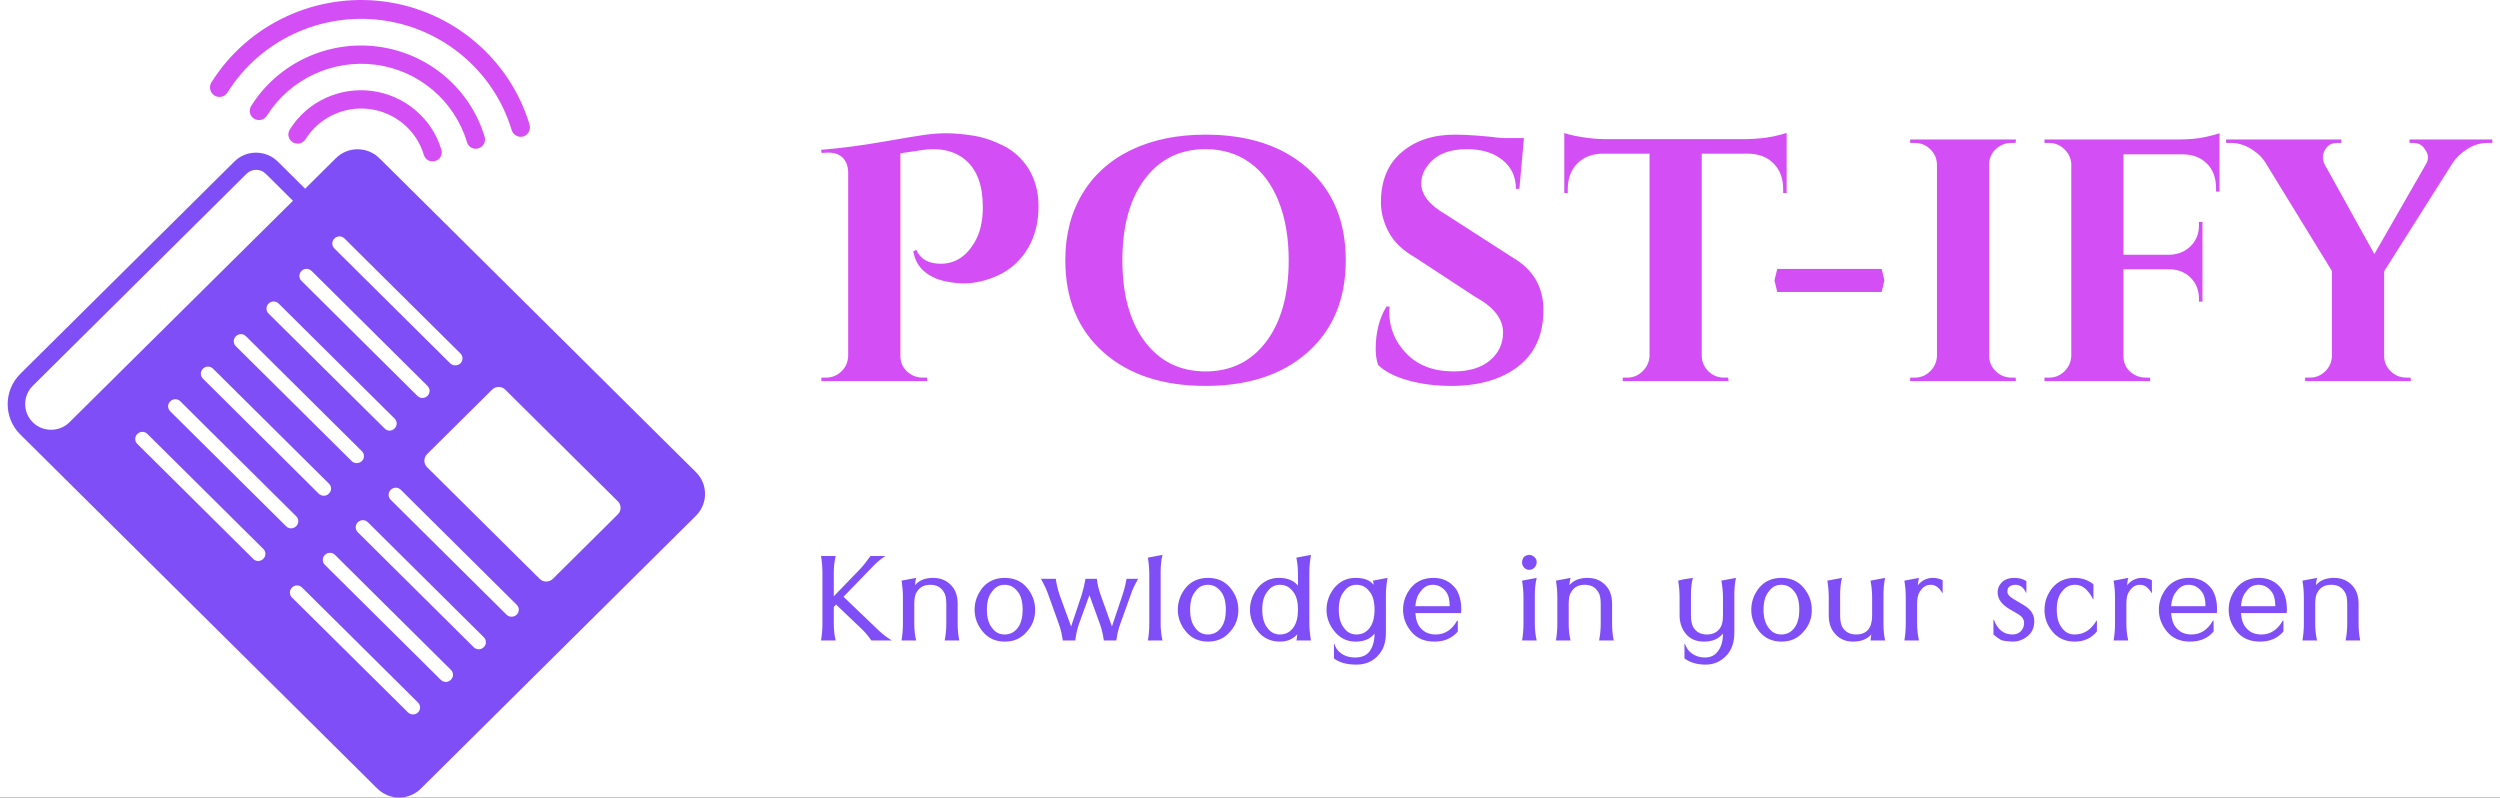 <svg width="163" height="52" viewBox="0 0 163 52" fill="none" xmlns="http://www.w3.org/2000/svg">
<rect width="163" height="52" fill="#1E1E1E"/>
<g clip-path="url(#clip0_0_1)">
<rect width="1920" height="1080" transform="translate(-131 -24)" fill="white"/>
<path d="M1676 75H-18V77H1676V75Z" fill="#EEEEEE" mask="url(#path-1-inside-1_0_1)"/>
<path d="M28.776 9.756C28.168 7.714 26.382 6.214 24.261 5.931C22.128 5.648 20.019 6.632 18.89 8.452C18.717 8.735 18.804 9.104 19.089 9.277C19.374 9.449 19.746 9.363 19.92 9.08C20.801 7.665 22.45 6.89 24.112 7.112C25.774 7.333 27.163 8.502 27.635 10.101C27.709 10.335 27.907 10.495 28.131 10.519C28.218 10.531 28.292 10.519 28.379 10.495C28.689 10.408 28.875 10.076 28.776 9.756Z" fill="#D44EF6"/>
<path d="M31.603 8.932C30.661 5.783 27.932 3.47 24.645 3.04C21.371 2.609 18.121 4.122 16.372 6.915C16.199 7.198 16.286 7.567 16.571 7.739C16.856 7.911 17.228 7.825 17.402 7.542C18.903 5.156 21.681 3.852 24.496 4.221C27.312 4.59 29.643 6.583 30.45 9.277C30.524 9.51 30.723 9.67 30.946 9.695C31.033 9.707 31.107 9.695 31.194 9.67C31.516 9.572 31.69 9.24 31.603 8.932Z" fill="#D44EF6"/>
<path d="M34.53 8.133C33.24 3.839 29.519 0.69 25.054 0.1C20.589 -0.491 16.162 1.576 13.78 5.377C13.607 5.66 13.693 6.041 13.979 6.226C14.053 6.275 14.14 6.3 14.227 6.312C14.462 6.349 14.698 6.238 14.834 6.029C16.955 2.634 20.912 0.789 24.906 1.318C28.899 1.847 32.211 4.664 33.364 8.489C33.464 8.809 33.811 8.994 34.133 8.895C34.431 8.797 34.617 8.465 34.53 8.133Z" fill="#D44EF6"/>
<path d="M45.383 30.792L24.744 10.322C23.951 9.535 22.673 9.535 21.892 10.322L19.895 12.303L18.121 10.544C17.328 9.756 16.05 9.756 15.269 10.544L1.328 24.371C0.224 25.465 0.224 27.249 1.328 28.332L24.596 51.41C25.389 52.197 26.667 52.197 27.448 51.41L45.383 33.621C46.164 32.834 46.164 31.567 45.383 30.792ZM4.528 27.532C3.87 28.184 2.791 28.184 2.134 27.532C1.477 26.88 1.477 25.81 2.134 25.158L16.075 11.331C16.422 10.987 16.98 10.987 17.328 11.331L19.101 13.09L4.528 27.532ZM16.509 36.438L8.956 28.947C8.77 28.762 8.77 28.479 8.956 28.295C9.142 28.11 9.427 28.11 9.613 28.295L17.166 35.787C17.352 35.971 17.352 36.254 17.166 36.438C16.98 36.623 16.683 36.623 16.509 36.438ZM18.655 34.31L11.101 26.819C10.915 26.634 10.915 26.351 11.101 26.167C11.287 25.982 11.573 25.982 11.759 26.167L19.312 33.658C19.498 33.843 19.498 34.126 19.312 34.31C19.126 34.495 18.828 34.495 18.655 34.31ZM20.788 32.194L13.235 24.691C13.049 24.506 13.049 24.223 13.235 24.039C13.421 23.854 13.706 23.854 13.892 24.039L21.445 31.53C21.631 31.715 21.631 31.998 21.445 32.182C21.259 32.367 20.974 32.367 20.788 32.194ZM22.934 30.066L15.38 22.575C15.194 22.39 15.194 22.107 15.38 21.923C15.566 21.738 15.852 21.738 16.038 21.923L23.591 29.414C23.777 29.599 23.777 29.882 23.591 30.066C23.405 30.238 23.107 30.238 22.934 30.066ZM25.079 27.938L17.514 20.447C17.328 20.262 17.328 19.979 17.514 19.794C17.7 19.61 17.985 19.61 18.171 19.794L25.724 27.286C25.91 27.471 25.91 27.754 25.724 27.938C25.538 28.123 25.253 28.123 25.079 27.938ZM27.213 25.81L19.659 18.318C19.473 18.134 19.473 17.851 19.659 17.666C19.845 17.482 20.131 17.482 20.317 17.666L27.87 25.158C28.056 25.343 28.056 25.625 27.87 25.81C27.684 25.994 27.399 25.994 27.213 25.81ZM29.358 23.694L21.805 16.203C21.619 16.018 21.619 15.735 21.805 15.55C21.991 15.366 22.276 15.366 22.462 15.55L30.016 23.042C30.202 23.227 30.202 23.51 30.016 23.694C29.83 23.866 29.544 23.866 29.358 23.694ZM26.605 46.452L19.039 38.96C18.853 38.776 18.853 38.493 19.039 38.308C19.225 38.124 19.511 38.124 19.697 38.308L27.25 45.8C27.436 45.984 27.436 46.267 27.25 46.452C27.076 46.624 26.779 46.624 26.605 46.452ZM28.738 44.324L21.185 36.832C20.999 36.648 20.999 36.365 21.185 36.18C21.371 35.996 21.656 35.996 21.842 36.18L29.396 43.672C29.582 43.856 29.582 44.139 29.396 44.324C29.222 44.508 28.924 44.508 28.738 44.324ZM30.884 42.196L23.331 34.704C23.145 34.52 23.145 34.236 23.331 34.052C23.517 33.867 23.802 33.867 23.988 34.052L31.541 41.544C31.727 41.728 31.727 42.011 31.541 42.196C31.355 42.38 31.07 42.38 30.884 42.196ZM33.03 40.08L25.476 32.588C25.29 32.404 25.29 32.121 25.476 31.936C25.662 31.752 25.948 31.752 26.134 31.936L33.687 39.428C33.873 39.612 33.873 39.895 33.687 40.08C33.501 40.252 33.203 40.252 33.03 40.08ZM36.044 37.742C35.808 37.976 35.423 37.976 35.188 37.742L27.845 30.46C27.61 30.226 27.61 29.845 27.845 29.611L32.087 25.404C32.323 25.17 32.707 25.17 32.943 25.404L40.285 32.687C40.521 32.92 40.521 33.302 40.285 33.535L36.044 37.742Z" fill="#804EF6"/>
<path d="M59.748 16.295C60.005 16.895 60.534 17.195 61.336 17.195C62.243 17.195 62.969 16.745 63.514 15.845C63.892 15.23 64.081 14.45 64.081 13.505C64.081 12.11 63.71 11.089 62.969 10.444C62.41 9.964 61.699 9.724 60.837 9.724C60.64 9.724 60.436 9.739 60.224 9.769L58.704 9.994V23.203C58.704 23.608 58.848 23.946 59.135 24.216C59.422 24.486 59.763 24.621 60.156 24.621H60.451V24.846H53.554V24.621H53.849C54.242 24.621 54.579 24.486 54.858 24.216C55.138 23.946 55.286 23.608 55.301 23.203V11.209C55.286 10.819 55.169 10.512 54.949 10.287C54.73 10.062 54.408 9.949 53.985 9.949C53.879 9.949 53.743 9.957 53.577 9.972L53.531 9.769C54.817 9.664 56.167 9.488 57.581 9.24C58.995 8.993 59.925 8.839 60.372 8.779C60.818 8.719 61.272 8.689 61.733 8.689C62.194 8.689 62.75 8.738 63.4 8.835C64.051 8.933 64.716 9.15 65.397 9.488C66.078 9.826 66.63 10.324 67.053 10.984C67.492 11.704 67.711 12.518 67.711 13.426C67.711 14.334 67.545 15.132 67.212 15.822C66.577 17.142 65.488 17.983 63.945 18.343C63.567 18.433 63.208 18.478 62.867 18.478C62.527 18.478 62.206 18.448 61.903 18.388C61.283 18.298 60.761 18.088 60.337 17.758C59.914 17.428 59.649 16.97 59.544 16.385L59.748 16.295ZM78.601 8.779C81.399 8.779 83.623 9.514 85.271 10.984C86.92 12.455 87.744 14.45 87.744 16.97C87.744 19.49 86.92 21.485 85.271 22.956C83.623 24.426 81.399 25.161 78.601 25.161C75.803 25.161 73.579 24.426 71.931 22.956C70.282 21.485 69.458 19.49 69.458 16.97C69.458 15.305 69.832 13.854 70.581 12.616C71.33 11.378 72.392 10.429 73.769 9.769C75.145 9.109 76.756 8.779 78.601 8.779ZM78.601 24.216C80.265 24.216 81.585 23.567 82.56 22.269C83.536 20.972 84.023 19.205 84.023 16.97C84.023 15.5 83.804 14.217 83.365 13.122C82.927 12.027 82.299 11.187 81.482 10.602C80.666 10.017 79.705 9.724 78.601 9.724C76.937 9.724 75.618 10.373 74.642 11.671C73.666 12.968 73.179 14.735 73.179 16.97C73.179 19.205 73.666 20.972 74.642 22.269C75.618 23.567 76.937 24.216 78.601 24.216ZM89.695 22.753C89.695 21.673 89.93 20.75 90.399 19.985H90.603C90.588 20.105 90.58 20.225 90.58 20.345C90.58 21.381 90.954 22.284 91.703 23.057C92.452 23.829 93.477 24.216 94.777 24.216C95.791 24.216 96.581 23.976 97.148 23.496C97.715 23.016 97.999 22.408 97.999 21.673C97.999 20.788 97.394 20.015 96.184 19.355L92.236 16.767C91.45 16.317 90.886 15.774 90.546 15.136C90.206 14.498 90.036 13.85 90.036 13.19C90.036 11.78 90.486 10.692 91.385 9.927C92.285 9.162 93.439 8.779 94.845 8.779C95.677 8.779 96.706 8.854 97.931 9.004H99.36L99.065 12.312H98.838C98.838 11.532 98.547 10.906 97.965 10.433C97.383 9.961 96.607 9.724 95.639 9.724C94.46 9.724 93.605 10.084 93.076 10.804C92.803 11.149 92.667 11.54 92.667 11.975C92.667 12.695 93.197 13.362 94.255 13.977L98.589 16.767C99.95 17.548 100.631 18.695 100.631 20.21C100.631 21.816 100.082 23.042 98.986 23.89C97.889 24.737 96.433 25.161 94.618 25.161C93.59 25.161 92.641 25.037 91.771 24.79C90.901 24.542 90.263 24.208 89.854 23.788C89.748 23.503 89.695 23.158 89.695 22.753ZM110.954 10.017V23.226C110.969 23.616 111.116 23.946 111.396 24.216C111.676 24.486 112.012 24.621 112.406 24.621H112.678L112.701 24.846H105.803V24.621H106.098C106.477 24.621 106.806 24.486 107.085 24.216C107.365 23.946 107.52 23.623 107.55 23.248V10.017H104.488C103.792 10.032 103.24 10.249 102.831 10.669C102.423 11.089 102.219 11.637 102.219 12.312V12.582H101.992V8.667C102.204 8.757 102.586 8.847 103.138 8.937C103.69 9.027 104.2 9.072 104.669 9.072H113.812C114.553 9.057 115.158 8.997 115.627 8.892C116.096 8.787 116.383 8.712 116.489 8.667V12.582H116.262V12.312C116.262 11.637 116.058 11.089 115.65 10.669C115.242 10.249 114.689 10.032 113.994 10.017H110.954ZM115.695 18.275L115.877 17.533H122.683L122.865 18.275L122.683 19.04H115.877L115.695 18.275ZM124.838 24.621C125.232 24.621 125.568 24.482 125.848 24.204C126.128 23.927 126.275 23.593 126.29 23.203V10.714C126.275 10.324 126.128 9.994 125.848 9.724C125.568 9.454 125.232 9.319 124.838 9.319H124.543V9.094H131.44L131.418 9.319H131.146C130.752 9.319 130.412 9.454 130.125 9.724C129.837 9.994 129.694 10.324 129.694 10.714V23.203C129.694 23.593 129.837 23.927 130.125 24.204C130.412 24.482 130.752 24.621 131.146 24.621H131.418L131.44 24.846H124.543V24.621H124.838ZM138.451 10.062V16.61H141.446C142.005 16.595 142.467 16.407 142.83 16.047C143.193 15.687 143.374 15.23 143.374 14.675V14.472H143.601V19.67H143.374V19.49C143.374 18.935 143.196 18.478 142.841 18.118C142.486 17.758 142.028 17.57 141.468 17.555H138.451V23.203C138.451 23.758 138.693 24.171 139.177 24.441C139.404 24.561 139.646 24.621 139.903 24.621H140.175L140.198 24.846H133.301V24.621H133.596C133.989 24.621 134.326 24.482 134.605 24.204C134.885 23.927 135.033 23.593 135.048 23.203V10.669C135.018 10.294 134.863 9.976 134.583 9.713C134.303 9.45 133.974 9.319 133.596 9.319H133.301V9.094H141.99C142.731 9.094 143.344 9.038 143.828 8.925C144.312 8.813 144.607 8.734 144.713 8.689V12.492H144.486V12.267C144.486 11.607 144.293 11.078 143.907 10.681C143.522 10.283 142.996 10.077 142.331 10.062H138.451ZM162.5 9.319H162.182C161.728 9.319 161.297 9.447 160.889 9.702C160.481 9.957 160.155 10.264 159.913 10.624L155.444 17.69V23.203C155.444 23.593 155.588 23.927 155.875 24.204C156.162 24.482 156.503 24.621 156.896 24.621H157.168L157.191 24.846H150.294V24.621H150.589C150.982 24.621 151.319 24.486 151.598 24.216C151.878 23.946 152.026 23.616 152.041 23.226V17.668L147.707 10.602C147.481 10.242 147.159 9.938 146.743 9.691C146.327 9.443 145.9 9.319 145.461 9.319H145.144V9.094H152.653V9.319H152.358C152.026 9.319 151.769 9.469 151.587 9.769C151.496 9.934 151.451 10.096 151.451 10.253C151.451 10.411 151.489 10.564 151.564 10.714L154.809 16.565L158.166 10.714C158.257 10.564 158.303 10.411 158.303 10.253C158.303 10.096 158.25 9.942 158.144 9.792C157.962 9.477 157.705 9.319 157.372 9.319H157.1V9.094H162.5V9.319Z" fill="#D44EF6"/>
<path d="M54.484 36.253C54.404 36.613 54.363 36.973 54.363 37.333V38.878L56.072 37.108C56.264 36.908 56.491 36.623 56.753 36.253H57.721C57.418 36.453 57.141 36.688 56.889 36.958L54.998 38.908L57.267 41.083C57.529 41.333 57.822 41.558 58.144 41.758H56.813C56.592 41.438 56.35 41.158 56.087 40.918L54.514 39.418L54.363 39.568V40.663C54.363 41.053 54.404 41.418 54.484 41.758H53.531C53.592 41.398 53.622 41.033 53.622 40.663V37.333C53.622 36.983 53.592 36.623 53.531 36.253H54.484ZM58.78 41.758C58.84 41.398 58.87 41.033 58.87 40.663V38.953C58.87 38.593 58.84 38.228 58.78 37.858L59.733 37.678C59.702 37.778 59.677 37.938 59.657 38.158C59.919 37.838 60.312 37.678 60.837 37.678C61.361 37.678 61.779 37.868 62.092 38.248C62.324 38.528 62.44 38.903 62.44 39.373V40.663C62.44 41.053 62.475 41.418 62.546 41.758H61.593C61.663 41.398 61.699 41.033 61.699 40.663V39.373C61.699 39.003 61.643 38.743 61.532 38.593C61.351 38.283 61.059 38.128 60.655 38.128C60.252 38.128 59.959 38.283 59.778 38.593C59.667 38.743 59.611 39.003 59.611 39.373V40.663C59.611 41.053 59.652 41.418 59.733 41.758H58.78ZM66.357 38.578C66.135 38.278 65.851 38.128 65.503 38.128C65.155 38.128 64.88 38.278 64.678 38.578C64.457 38.838 64.346 39.228 64.346 39.748C64.346 40.268 64.457 40.663 64.678 40.933C64.88 41.223 65.155 41.368 65.503 41.368C65.851 41.368 66.133 41.228 66.35 40.948C66.567 40.668 66.675 40.268 66.675 39.748C66.675 39.228 66.569 38.838 66.357 38.578ZM66.962 41.173C66.599 41.613 66.118 41.833 65.518 41.833C64.918 41.833 64.439 41.618 64.081 41.188C63.723 40.758 63.544 40.281 63.544 39.755C63.544 39.23 63.715 38.753 64.058 38.323C64.421 37.893 64.905 37.678 65.51 37.678C66.115 37.678 66.597 37.89 66.955 38.315C67.313 38.74 67.492 39.225 67.492 39.77C67.492 40.316 67.315 40.783 66.962 41.173ZM69.292 41.758C69.241 41.368 69.155 41.008 69.034 40.678L68.339 38.743C68.248 38.473 68.092 38.138 67.87 37.738H68.838C68.878 38.058 68.964 38.418 69.095 38.818L69.836 40.843L70.517 38.818C70.628 38.458 70.713 38.098 70.774 37.738H71.515C71.545 38.058 71.631 38.418 71.772 38.818L72.498 40.843L73.179 38.818C73.3 38.458 73.391 38.098 73.451 37.738H74.207C73.975 38.148 73.819 38.483 73.738 38.743L73.043 40.678C72.922 41.008 72.836 41.368 72.785 41.758H71.969C71.918 41.368 71.833 41.008 71.712 40.678L71.031 38.803L70.35 40.678C70.229 41.038 70.149 41.398 70.108 41.758H69.292ZM74.843 41.758C74.903 41.398 74.933 41.033 74.933 40.663V37.453C74.933 37.103 74.903 36.738 74.843 36.358L75.795 36.178C75.715 36.508 75.674 36.873 75.674 37.273V40.663C75.674 41.053 75.715 41.418 75.795 41.758H74.843ZM79.607 38.578C79.385 38.278 79.1 38.128 78.752 38.128C78.404 38.128 78.13 38.278 77.928 38.578C77.706 38.838 77.595 39.228 77.595 39.748C77.595 40.268 77.706 40.663 77.928 40.933C78.13 41.223 78.404 41.368 78.752 41.368C79.1 41.368 79.382 41.228 79.599 40.948C79.816 40.668 79.924 40.268 79.924 39.748C79.924 39.228 79.819 38.838 79.607 38.578ZM80.212 41.173C79.849 41.613 79.367 41.833 78.767 41.833C78.168 41.833 77.689 41.618 77.331 41.188C76.973 40.758 76.794 40.281 76.794 39.755C76.794 39.23 76.965 38.753 77.308 38.323C77.671 37.893 78.155 37.678 78.76 37.678C79.365 37.678 79.846 37.89 80.204 38.315C80.562 38.74 80.741 39.225 80.741 39.77C80.741 40.316 80.565 40.783 80.212 41.173ZM84.311 38.578C84.089 38.278 83.804 38.128 83.456 38.128C83.108 38.128 82.834 38.278 82.632 38.578C82.41 38.838 82.299 39.228 82.299 39.748C82.299 40.268 82.41 40.663 82.632 40.933C82.834 41.223 83.108 41.368 83.456 41.368C83.804 41.368 84.086 41.228 84.303 40.948C84.52 40.668 84.628 40.268 84.628 39.748C84.628 39.228 84.522 38.838 84.311 38.578ZM85.37 40.663C85.37 40.973 85.405 41.338 85.475 41.758H84.522C84.543 41.698 84.555 41.633 84.56 41.563C84.565 41.493 84.573 41.423 84.583 41.353C84.301 41.673 83.928 41.833 83.464 41.833C82.869 41.833 82.392 41.618 82.034 41.188C81.677 40.758 81.498 40.281 81.498 39.755C81.498 39.23 81.669 38.753 82.012 38.323C82.375 37.893 82.834 37.678 83.388 37.678C83.943 37.678 84.356 37.848 84.628 38.188V37.453C84.628 37.063 84.593 36.698 84.522 36.358L85.475 36.178C85.405 36.598 85.37 36.963 85.37 37.273V40.663ZM89.302 38.578C89.08 38.278 88.795 38.128 88.448 38.128C88.1 38.128 87.825 38.278 87.623 38.578C87.401 38.838 87.29 39.228 87.29 39.748C87.29 40.268 87.401 40.663 87.623 40.933C87.825 41.223 88.1 41.368 88.448 41.368C88.795 41.368 89.078 41.228 89.294 40.948C89.511 40.668 89.62 40.268 89.62 39.748C89.62 39.228 89.514 38.838 89.302 38.578ZM90.467 37.678C90.396 38.098 90.361 38.463 90.361 38.773V41.263C90.361 41.863 90.21 42.333 89.907 42.673C89.544 43.113 89.052 43.333 88.432 43.333C87.812 43.333 87.326 43.198 86.973 42.928V41.983H87.003C87.074 42.213 87.184 42.388 87.336 42.508C87.588 42.748 87.928 42.868 88.357 42.868C88.785 42.868 89.1 42.733 89.302 42.463C89.514 42.163 89.62 41.778 89.62 41.308C89.347 41.658 88.936 41.833 88.387 41.833C87.837 41.833 87.384 41.618 87.026 41.188C86.668 40.758 86.489 40.281 86.489 39.755C86.489 39.23 86.66 38.753 87.003 38.323C87.366 37.893 87.825 37.678 88.379 37.678C88.934 37.678 89.327 37.828 89.559 38.128C89.559 38.038 89.544 37.948 89.514 37.858L90.467 37.678ZM95.05 40.468V41.173C94.677 41.613 94.167 41.833 93.522 41.833C92.877 41.833 92.375 41.618 92.017 41.188C91.659 40.758 91.48 40.281 91.48 39.755C91.48 39.23 91.651 38.753 91.994 38.323C92.357 37.893 92.846 37.678 93.461 37.678C94.076 37.678 94.566 37.918 94.929 38.398C95.16 38.748 95.276 39.198 95.276 39.748L95.261 39.973H92.282C92.312 40.403 92.423 40.723 92.614 40.933C92.846 41.223 93.179 41.368 93.613 41.368C94.198 41.368 94.661 41.068 95.004 40.468H95.05ZM94.52 39.523C94.52 39.103 94.439 38.788 94.278 38.578C94.046 38.278 93.761 38.128 93.424 38.128C93.086 38.128 92.816 38.278 92.614 38.578C92.423 38.798 92.312 39.113 92.282 39.523H94.52ZM99.239 41.758C99.3 41.398 99.33 41.033 99.33 40.663V38.953C99.33 38.593 99.3 38.228 99.239 37.858L100.192 37.678C100.111 38.008 100.071 38.373 100.071 38.773V40.663C100.071 41.053 100.111 41.418 100.192 41.758H99.239ZM99.708 37.153C99.577 37.153 99.466 37.105 99.375 37.01C99.285 36.915 99.239 36.803 99.239 36.673C99.239 36.543 99.279 36.423 99.36 36.313C99.471 36.223 99.587 36.178 99.708 36.178C99.829 36.178 99.94 36.223 100.041 36.313C100.142 36.403 100.192 36.515 100.192 36.65C100.192 36.785 100.144 36.903 100.048 37.003C99.953 37.103 99.839 37.153 99.708 37.153ZM101.447 41.758C101.508 41.398 101.538 41.033 101.538 40.663V38.953C101.538 38.593 101.508 38.228 101.447 37.858L102.4 37.678C102.37 37.778 102.345 37.938 102.325 38.158C102.587 37.838 102.98 37.678 103.504 37.678C104.029 37.678 104.447 37.868 104.76 38.248C104.992 38.528 105.108 38.903 105.108 39.373V40.663C105.108 41.053 105.143 41.418 105.214 41.758H104.261C104.331 41.398 104.367 41.033 104.367 40.663V39.373C104.367 39.003 104.311 38.743 104.2 38.593C104.019 38.283 103.726 38.128 103.323 38.128C102.92 38.128 102.627 38.283 102.446 38.593C102.335 38.743 102.279 39.003 102.279 39.373V40.663C102.279 41.053 102.32 41.418 102.4 41.758H101.447ZM109.418 37.858C109.469 37.848 109.539 37.83 109.63 37.805C109.721 37.78 109.827 37.76 109.948 37.745C110.069 37.73 110.21 37.708 110.371 37.678C110.291 38.008 110.25 38.373 110.25 38.773V40.123C110.25 40.483 110.306 40.748 110.417 40.918C110.608 41.218 110.901 41.368 111.294 41.368C111.687 41.368 111.98 41.218 112.171 40.918C112.282 40.748 112.338 40.483 112.338 40.123V38.953C112.338 38.593 112.302 38.228 112.232 37.858L113.185 37.678C113.114 38.008 113.079 38.373 113.079 38.773V41.263C113.079 41.843 112.927 42.313 112.625 42.673C112.242 43.113 111.77 43.333 111.211 43.333C110.651 43.333 110.19 43.198 109.827 42.928V41.983H109.857C109.958 42.233 110.069 42.408 110.19 42.508C110.462 42.748 110.785 42.868 111.158 42.868C111.531 42.868 111.813 42.733 112.005 42.463C112.227 42.183 112.338 41.798 112.338 41.308C112.055 41.658 111.642 41.833 111.097 41.833C110.553 41.833 110.139 41.638 109.857 41.248C109.625 40.928 109.509 40.553 109.509 40.123V38.953C109.509 38.593 109.479 38.228 109.418 37.858ZM116.996 38.578C116.774 38.278 116.489 38.128 116.141 38.128C115.794 38.128 115.519 38.278 115.317 38.578C115.095 38.838 114.984 39.228 114.984 39.748C114.984 40.268 115.095 40.663 115.317 40.933C115.519 41.223 115.794 41.368 116.141 41.368C116.489 41.368 116.772 41.228 116.988 40.948C117.205 40.668 117.314 40.268 117.314 39.748C117.314 39.228 117.208 38.838 116.996 38.578ZM117.601 41.173C117.238 41.613 116.757 41.833 116.157 41.833C115.557 41.833 115.078 41.618 114.72 41.188C114.362 40.758 114.183 40.281 114.183 39.755C114.183 39.23 114.354 38.753 114.697 38.323C115.06 37.893 115.544 37.678 116.149 37.678C116.754 37.678 117.236 37.89 117.593 38.315C117.951 38.74 118.13 39.225 118.13 39.77C118.13 40.316 117.954 40.783 117.601 41.173ZM122.804 40.663C122.804 41.093 122.839 41.458 122.91 41.758H121.957C121.967 41.698 121.975 41.633 121.98 41.563C121.985 41.493 121.997 41.423 122.018 41.353C121.745 41.673 121.347 41.833 120.823 41.833C120.298 41.833 119.885 41.638 119.582 41.248C119.351 40.958 119.235 40.583 119.235 40.123V38.953C119.235 38.593 119.204 38.228 119.144 37.858L120.097 37.678C120.016 38.008 119.976 38.373 119.976 38.773V40.123C119.976 40.483 120.031 40.748 120.142 40.918C120.334 41.218 120.626 41.368 121.019 41.368C121.715 41.368 122.063 40.953 122.063 40.123V38.953C122.063 38.593 122.028 38.228 121.957 37.858L122.91 37.678C122.839 38.008 122.804 38.373 122.804 38.773V40.663ZM124.165 41.758C124.226 41.398 124.256 41.033 124.256 40.663V38.953C124.256 38.593 124.226 38.228 124.165 37.858L125.118 37.678C125.088 37.778 125.063 37.938 125.043 38.158C125.305 37.838 125.632 37.678 126.026 37.678C126.248 37.678 126.459 37.728 126.661 37.828V38.653H126.631C126.429 38.303 126.179 38.128 125.882 38.128C125.585 38.128 125.345 38.283 125.164 38.593C125.053 38.743 124.997 39.003 124.997 39.373V40.663C124.997 41.053 125.038 41.418 125.118 41.758H124.165ZM132.091 38.638C131.94 38.298 131.713 38.128 131.41 38.128C131.279 38.128 131.158 38.16 131.047 38.225C130.936 38.29 130.881 38.405 130.881 38.57C130.881 38.735 131.007 38.893 131.259 39.043L131.94 39.448C132.403 39.718 132.635 40.066 132.635 40.491C132.635 40.916 132.489 41.246 132.197 41.481C131.904 41.716 131.582 41.833 131.229 41.833C130.805 41.813 130.543 41.773 130.442 41.713C130.22 41.573 130.064 41.458 129.973 41.368V40.408H130.004C130.236 41.048 130.639 41.368 131.214 41.368C131.435 41.368 131.617 41.298 131.758 41.158C131.899 41.018 131.97 40.836 131.97 40.611C131.97 40.386 131.844 40.198 131.592 40.048L131.002 39.703C130.498 39.403 130.246 39.043 130.246 38.623C130.246 38.333 130.367 38.088 130.609 37.888C130.79 37.748 131.032 37.678 131.335 37.678C131.637 37.678 131.899 37.748 132.121 37.888V38.638H132.091ZM136.719 40.468V41.173C136.356 41.613 135.875 41.833 135.275 41.833C134.675 41.833 134.196 41.623 133.838 41.203C133.48 40.783 133.301 40.306 133.301 39.77C133.301 39.235 133.472 38.753 133.815 38.323C134.178 37.893 134.662 37.678 135.267 37.678C135.741 37.678 136.149 37.818 136.492 38.098V39.073H136.462C136.381 38.883 136.275 38.718 136.144 38.578C135.912 38.278 135.625 38.128 135.282 38.128C134.939 38.128 134.657 38.278 134.435 38.578C134.213 38.838 134.102 39.228 134.102 39.748C134.102 40.268 134.213 40.663 134.435 40.933C134.637 41.223 134.914 41.368 135.267 41.368C135.862 41.368 136.336 41.068 136.689 40.468H136.719ZM137.808 41.758C137.869 41.398 137.899 41.033 137.899 40.663V38.953C137.899 38.593 137.869 38.228 137.808 37.858L138.761 37.678C138.731 37.778 138.706 37.938 138.685 38.158C138.948 37.838 139.275 37.678 139.669 37.678C139.89 37.678 140.102 37.728 140.304 37.828V38.653H140.274C140.072 38.303 139.822 38.128 139.525 38.128C139.227 38.128 138.988 38.283 138.806 38.593C138.695 38.743 138.64 39.003 138.64 39.373V40.663C138.64 41.053 138.68 41.418 138.761 41.758H137.808ZM144.327 40.468V41.173C143.954 41.613 143.445 41.833 142.799 41.833C142.154 41.833 141.652 41.618 141.294 41.188C140.936 40.758 140.758 40.281 140.758 39.755C140.758 39.23 140.929 38.753 141.272 38.323C141.635 37.893 142.124 37.678 142.739 37.678C143.354 37.678 143.843 37.918 144.206 38.398C144.438 38.748 144.554 39.198 144.554 39.748L144.539 39.973H141.559C141.589 40.403 141.7 40.723 141.892 40.933C142.124 41.223 142.457 41.368 142.89 41.368C143.475 41.368 143.939 41.068 144.282 40.468H144.327ZM143.798 39.523C143.798 39.103 143.717 38.788 143.556 38.578C143.324 38.278 143.039 38.128 142.701 38.128C142.363 38.128 142.094 38.278 141.892 38.578C141.7 38.798 141.589 39.113 141.559 39.523H143.798ZM148.88 40.468V41.173C148.507 41.613 147.997 41.833 147.352 41.833C146.707 41.833 146.205 41.618 145.847 41.188C145.489 40.758 145.31 40.281 145.31 39.755C145.31 39.23 145.482 38.753 145.824 38.323C146.187 37.893 146.676 37.678 147.292 37.678C147.907 37.678 148.396 37.918 148.759 38.398C148.991 38.748 149.107 39.198 149.107 39.748L149.091 39.973H146.112C146.142 40.403 146.253 40.723 146.445 40.933C146.676 41.223 147.009 41.368 147.443 41.368C148.028 41.368 148.491 41.068 148.834 40.468H148.88ZM148.35 39.523C148.35 39.103 148.27 38.788 148.108 38.578C147.876 38.278 147.592 38.128 147.254 38.128C146.916 38.128 146.646 38.278 146.445 38.578C146.253 38.798 146.142 39.113 146.112 39.523H148.35ZM150.12 41.758C150.18 41.398 150.211 41.033 150.211 40.663V38.953C150.211 38.593 150.18 38.228 150.12 37.858L151.073 37.678C151.043 37.778 151.017 37.938 150.997 38.158C151.259 37.838 151.653 37.678 152.177 37.678C152.701 37.678 153.12 37.868 153.432 38.248C153.664 38.528 153.78 38.903 153.78 39.373V40.663C153.78 41.053 153.815 41.418 153.886 41.758H152.933C153.004 41.398 153.039 41.033 153.039 40.663V39.373C153.039 39.003 152.984 38.743 152.873 38.593C152.691 38.283 152.399 38.128 151.995 38.128C151.592 38.128 151.3 38.283 151.118 38.593C151.007 38.743 150.952 39.003 150.952 39.373V40.663C150.952 41.053 150.992 41.418 151.073 41.758H150.12Z" fill="#804EF6"/>
</g>
<defs>
<clipPath id="clip0_0_1">
<rect width="1920" height="1080" fill="white" transform="translate(-131 -24)"/>
</clipPath>
</defs>
</svg>
